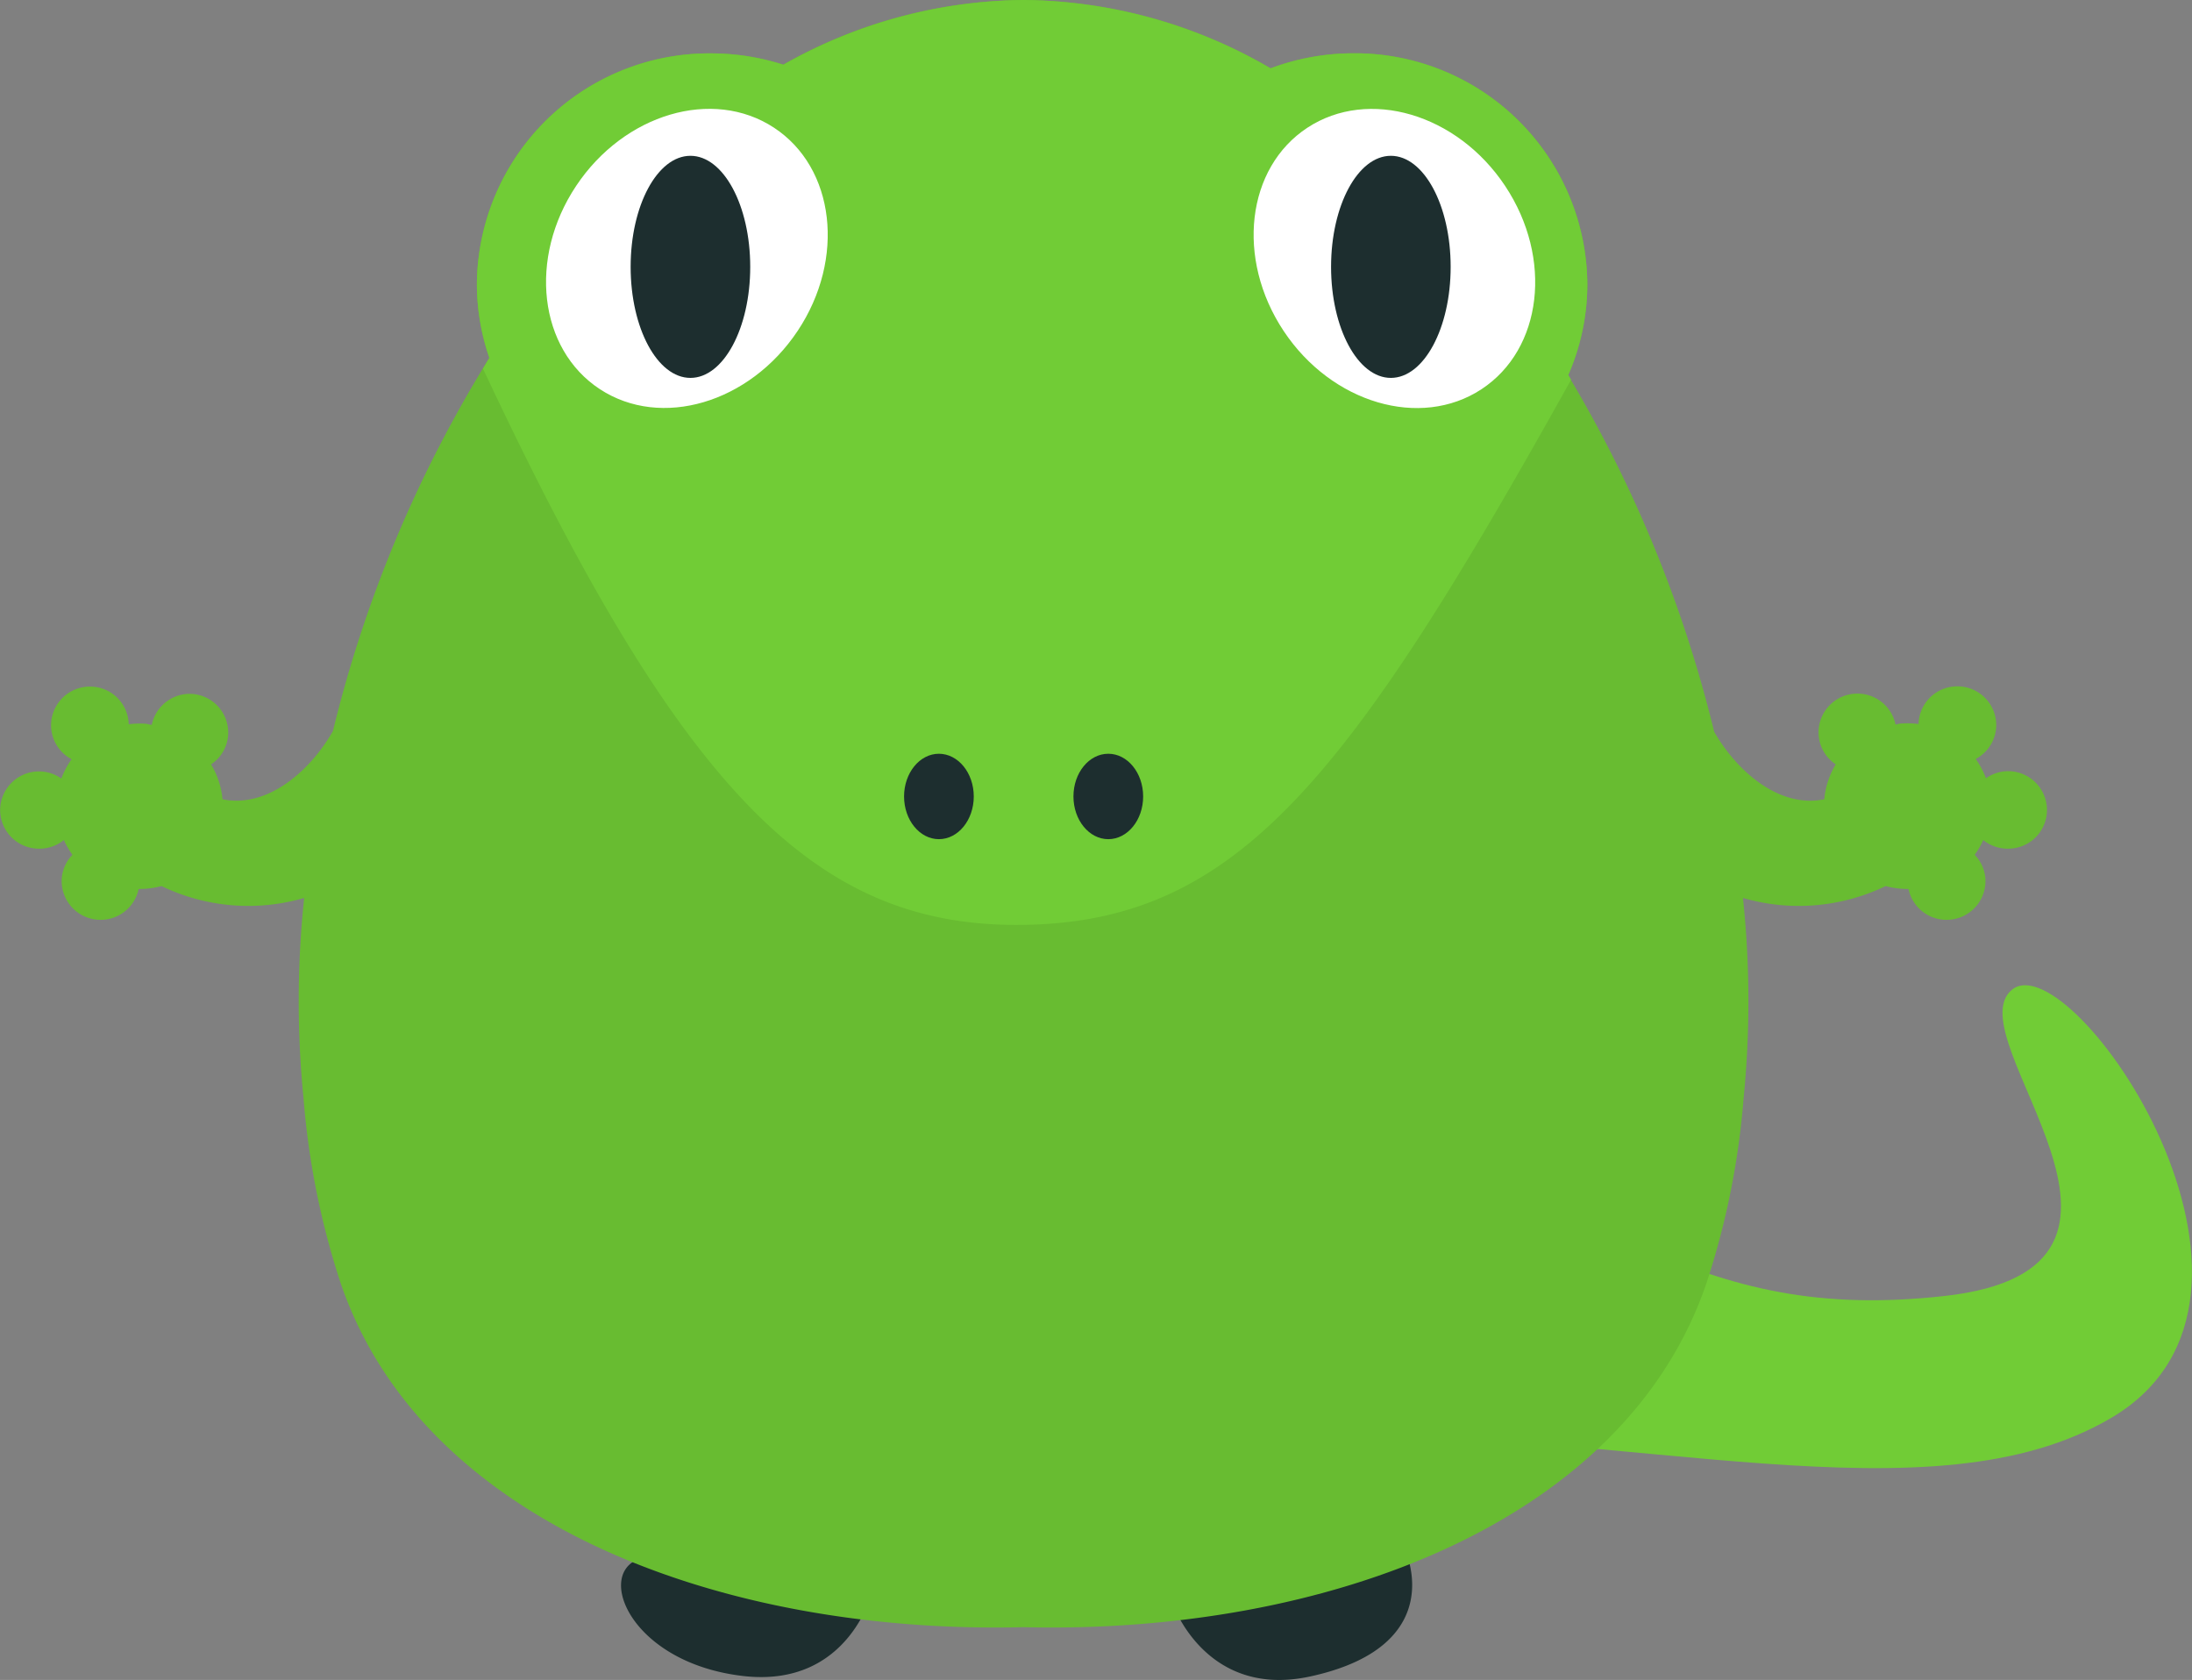 <svg id="Layer_1" data-name="Layer 1" xmlns="http://www.w3.org/2000/svg" viewBox="0 0 256.62 196.67"><rect x="0" y="0" width="256.62" height="196.67" fill="#808080" stroke="none"/><defs><style>.cls-1{fill:#1d2e2f;}.cls-1,.cls-2,.cls-3,.cls-4{fill-rule:evenodd;}.cls-2{fill:#71cc36;}.cls-3{fill:#68bc31;}.cls-4{fill:#fff;}</style></defs><title>anim_38</title><g id="feet"><path class="cls-1" d="M-177.1,2938.41c-4.54,2.23-.16,12.06,12.5,13.55s15.31-10.28,15.31-10.28-4.13-.7-14.43-1.91S-172.56,2936.17-177.1,2938.41ZM-87,2937.3c-2.45-6.35-.56-1.5-10.7.71a87,87,0,0,0-16.66,5.26s3.78,11.46,16.24,8.74S-85.2,2942-87,2937.3Z" transform="translate(251.55 -2755.76)"/></g><g id="tail"><path class="cls-2" d="M-16,2871.62c-6.87,5.61,21.51,32.6-7.92,35.86s-40-9.87-82.4-28.86c-45.85-20.52-32.34,45.24,4.75,44.86,42.17-.42,76.15,10.63,97.15-1.71C19.75,2907.58-9.1,2866-16,2871.62Z" transform="translate(251.55 -2755.76)"/></g><g id="body"><path class="cls-3" d="M-16.78,2846.05a4.54,4.54,0,0,0-2.27.82,10,10,0,0,0-1.2-2.26,4.51,4.51,0,0,0,2.39-4.31,4.55,4.55,0,0,0-4.88-4.18,4.52,4.52,0,0,0-4.2,4.4,9.87,9.87,0,0,0-2-.06c-0.24,0-.47.08-0.7,0.12a4.54,4.54,0,0,0-4.78-3.61,4.54,4.54,0,0,0-4.22,4.84,4.49,4.49,0,0,0,2,3.43,9.61,9.61,0,0,0-1.34,4.09c-5.47,1.12-10.44-3.6-12.89-7.91a150.49,150.49,0,0,0-17.11-41.75A26.55,26.55,0,0,0-65.72,2789a27.21,27.21,0,0,0-27.41-27,27.65,27.65,0,0,0-9.66,1.76,58.18,58.18,0,0,0-28.93-8h0a57.93,57.93,0,0,0-28.15,7.57,27.74,27.74,0,0,0-8.44-1.32,27.21,27.21,0,0,0-27.41,27,26.55,26.55,0,0,0,1.46,8.65,149.89,149.89,0,0,0-18.31,43.67c-2.43,4.33-7.43,9.11-12.93,8a9.6,9.6,0,0,0-1.34-4.09,4.49,4.49,0,0,0,2-3.43A4.54,4.54,0,0,0-229,2837a4.54,4.54,0,0,0-4.78,3.61c-0.24,0-.46-0.1-0.7-0.12a9.87,9.87,0,0,0-2,.06,4.52,4.52,0,0,0-4.2-4.4,4.55,4.55,0,0,0-4.88,4.18,4.51,4.51,0,0,0,2.39,4.31,10,10,0,0,0-1.2,2.26,4.54,4.54,0,0,0-2.27-.82,4.55,4.55,0,0,0-4.88,4.18,4.53,4.53,0,0,0,4.22,4.84,4.56,4.56,0,0,0,3.23-1,9.89,9.89,0,0,0,1,1.73,4.46,4.46,0,0,0-1.25,2.76,4.54,4.54,0,0,0,4.22,4.84,4.54,4.54,0,0,0,4.78-3.6,10.14,10.14,0,0,0,2.68-.34,23.39,23.39,0,0,0,16.7,1.39,115,115,0,0,0-.07,23.51,92.28,92.28,0,0,0,4.29,21.43c9.52,28.3,44.75,41.29,80,40.43,35.25,0.86,70.48-12.13,80-40.43a92.28,92.28,0,0,0,4.29-21.43,115,115,0,0,0-.07-23.51,23.39,23.39,0,0,0,16.7-1.39,10.13,10.13,0,0,0,2.68.34,4.54,4.54,0,0,0,4.78,3.6,4.54,4.54,0,0,0,4.22-4.84,4.46,4.46,0,0,0-1.25-2.76,9.87,9.87,0,0,0,1-1.73,4.56,4.56,0,0,0,3.23,1,4.53,4.53,0,0,0,4.22-4.84A4.55,4.55,0,0,0-16.78,2846.05Z" transform="translate(251.55 -2755.76)"/></g><g id="head"><path class="cls-2" d="M-65.72,2789a27.21,27.21,0,0,0-27.41-27,27.66,27.66,0,0,0-9.68,1.76,58.18,58.18,0,0,0-28.91-8h0a57.91,57.91,0,0,0-28.11,7.58,27.73,27.73,0,0,0-8.48-1.33,27.21,27.21,0,0,0-27.41,27,26.55,26.55,0,0,0,1.46,8.65c-0.26.41-.5,0.84-0.75,1.25,23.54,50.18,39.24,65.89,64.24,65.1,24.42-.78,37.36-17.49,63.15-63.8l-0.32-.55A26.55,26.55,0,0,0-65.72,2789Z" transform="translate(251.55 -2755.76)"/></g><g id="eye"><path class="cls-4" d="M-75.34,2777.53c-5.62-8.46-16-11.51-23.15-6.82s-8.4,15.34-2.78,23.8,16,11.51,23.15,6.82S-69.72,2786-75.34,2777.53Z" transform="translate(251.55 -2755.76)"/></g><g id="eye-2" data-name="eye"><path class="cls-4" d="M-160.95,2770.7c-7.16-4.69-17.52-1.63-23.15,6.82s-4.38,19.11,2.78,23.8,17.52,1.63,23.15-6.82S-153.79,2775.39-160.95,2770.7Z" transform="translate(251.55 -2755.76)"/></g><g id="eye-3" data-name="eye"><path class="cls-1" d="M-88.72,2774c-3.87,0-7,5.82-7,13s3.13,13,7,13,7-5.82,7-13S-84.85,2774-88.72,2774Zm-82,0c-3.87,0-7,5.82-7,13s3.13,13,7,13,7-5.82,7-13S-166.85,2774-170.72,2774Z" transform="translate(251.55 -2755.76)"/></g><g id="nose"><path class="cls-1" d="M-121.8,2844c-2.26,0-4.08,2.24-4.08,5s1.83,5,4.08,5,4.08-2.24,4.08-5S-119.55,2844-121.8,2844Zm-19.83,0c-2.25,0-4.08,2.24-4.08,5s1.83,5,4.08,5,4.08-2.24,4.08-5S-139.38,2844-141.64,2844Z" transform="translate(251.55 -2755.76)"/></g></svg>